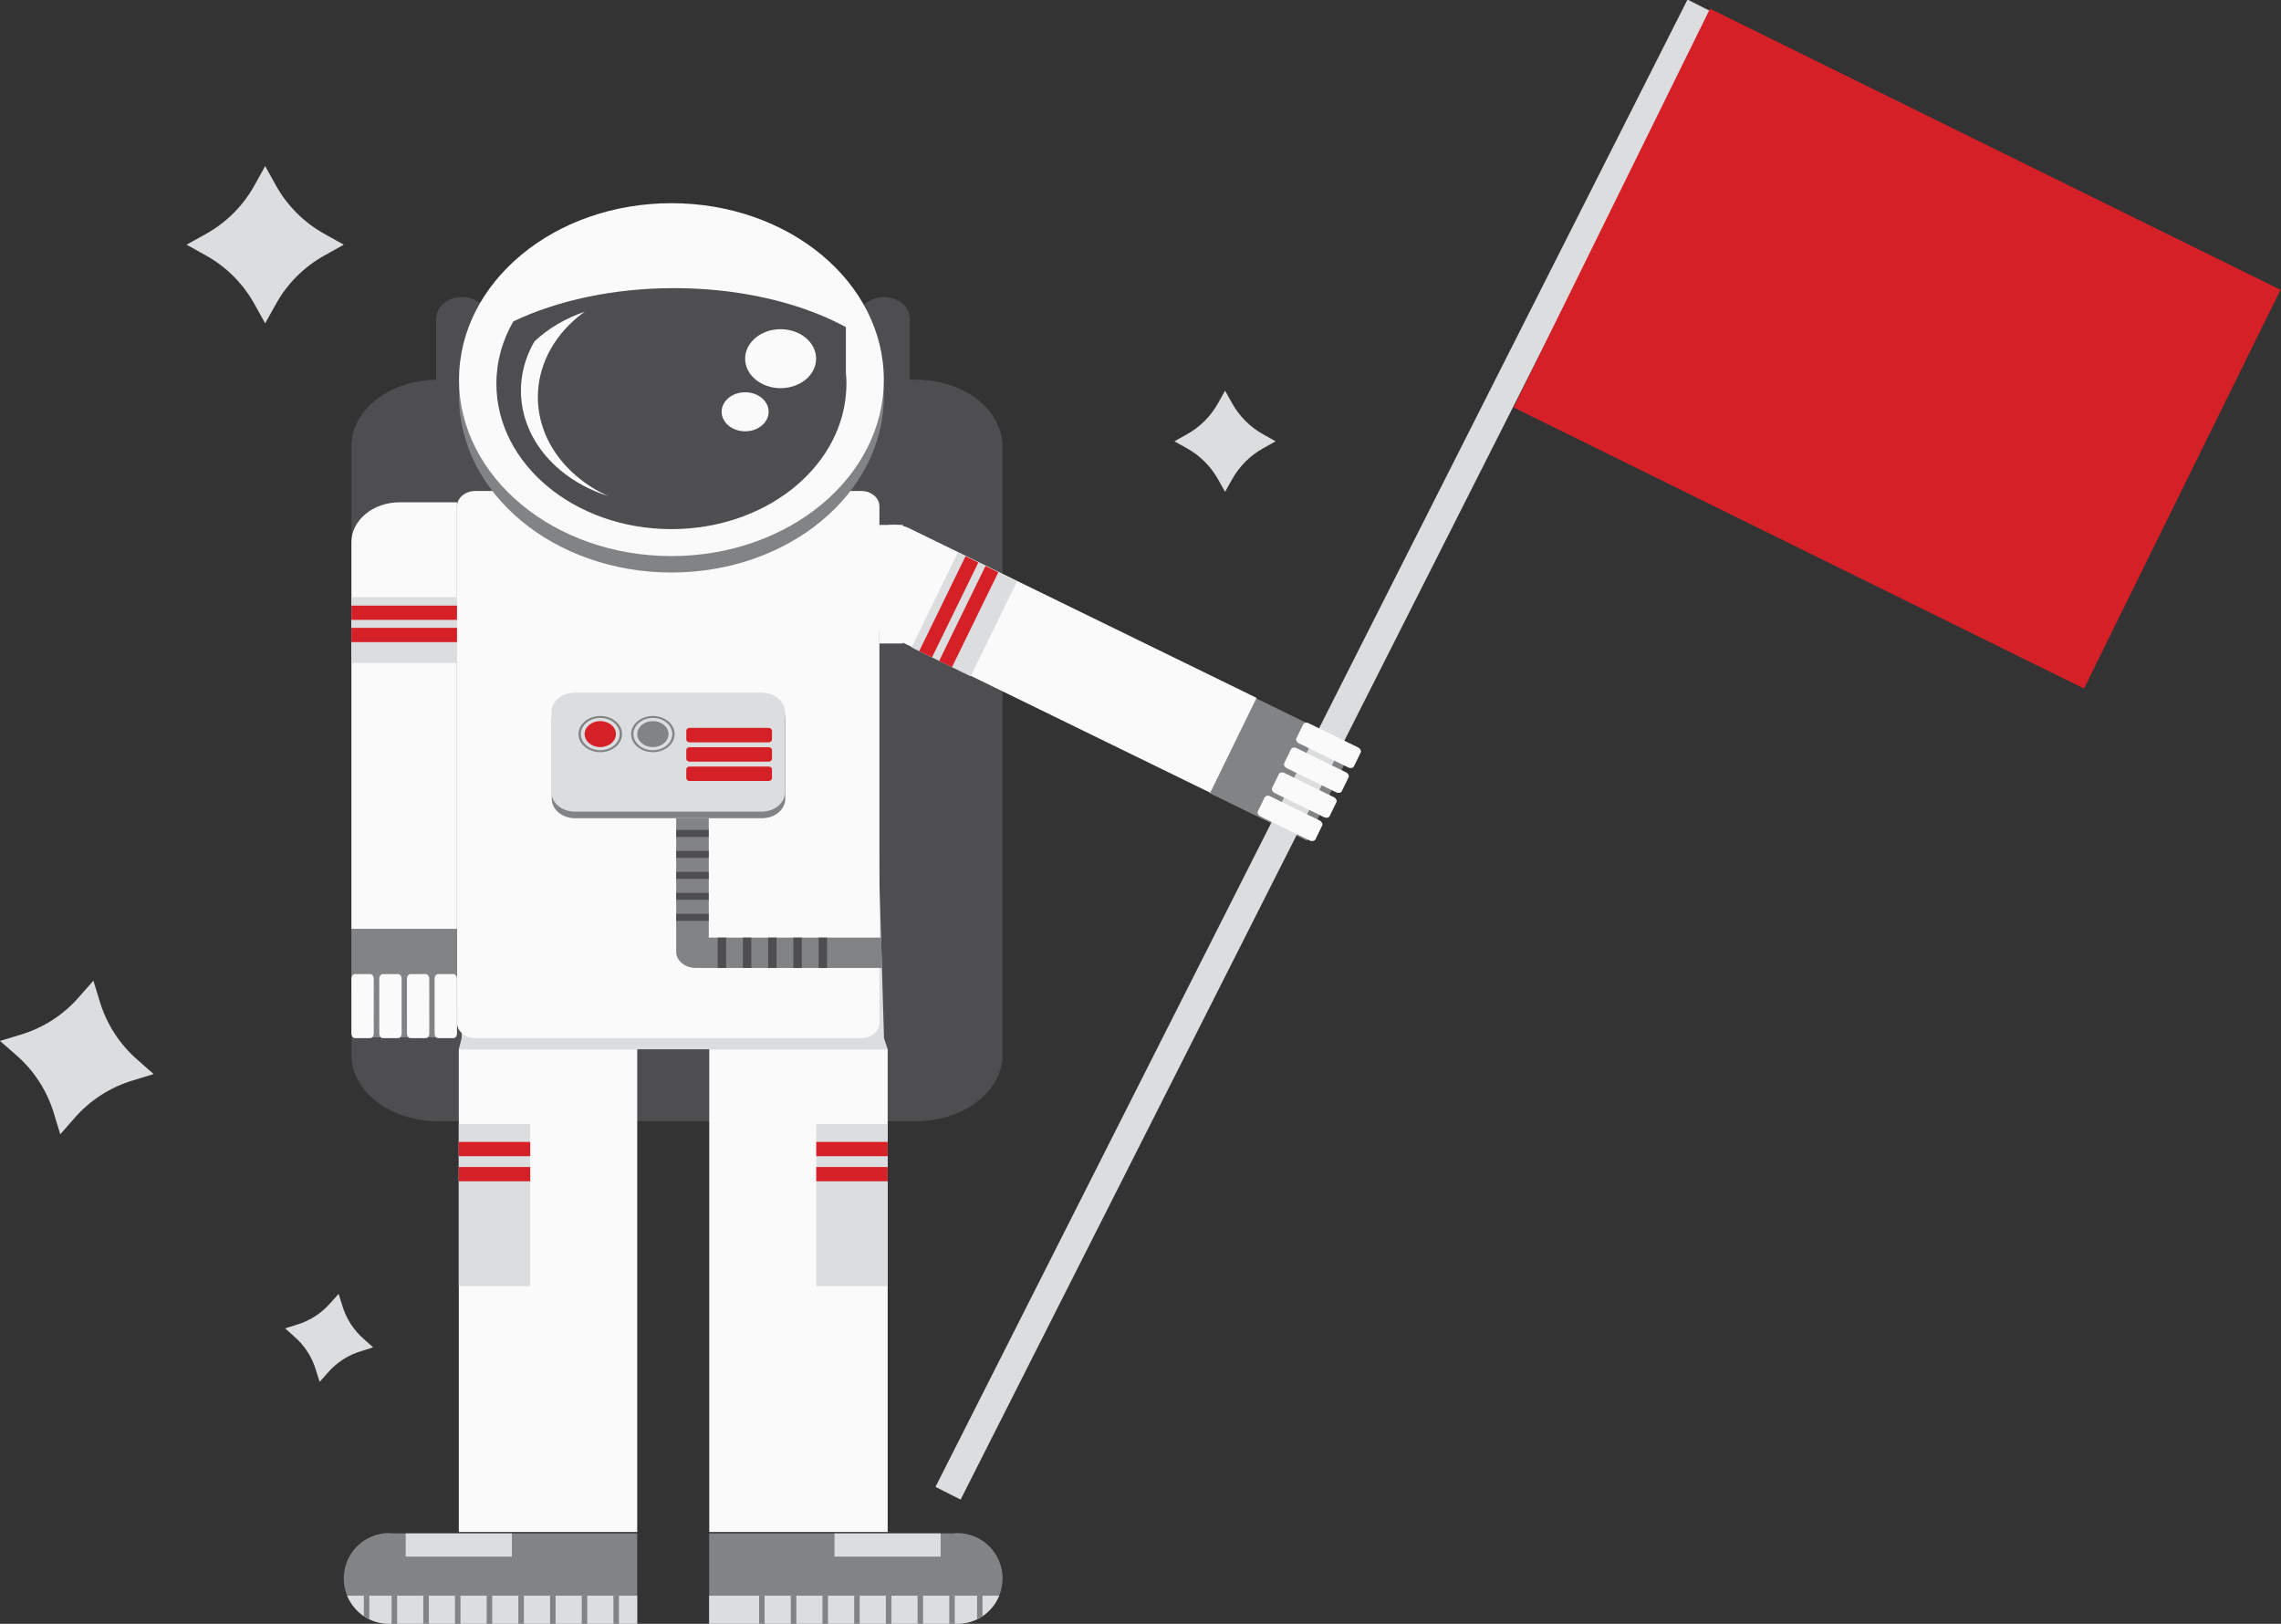 <?xml version="1.0" encoding="utf-8"?>
<!-- Generator: Adobe Illustrator 17.0.0, SVG Export Plug-In . SVG Version: 6.00 Build 0)  -->
<!DOCTYPE svg PUBLIC "-//W3C//DTD SVG 1.1//EN" "http://www.w3.org/Graphics/SVG/1.1/DTD/svg11.dtd">
<svg version="1.1" id="Layer_1" xmlns="http://www.w3.org/2000/svg" xmlns:xlink="http://www.w3.org/1999/xlink" x="0px" y="0px"
	 width="180px" height="128.145px" viewBox="0 25.927 180 128.145" enable-background="new 0 25.927 180 128.145"
	 xml:space="preserve">
<rect x="0" y="25.927" width="180" height="128.145" fill="#333333" stroke="none"/>
<rect x="97.013" y="82.341" transform="matrix(-0.439 0.899 -0.899 -0.439 223.415 33.718)" fill="#818385" width="8.331" height="8.564"/>
<path fill="#4E4E50" d="M79.104,61.134c-0.008-2.899-3.073-5.247-6.854-5.247c-0.018,0-0.034,0.004-0.052,0.004h-37.56
	c-0.018,0-0.034-0.004-0.052-0.004c-3.786,0-6.856,2.354-6.856,5.258c0,0.013,0.005,0.025,0.005,0.038v47.938
	c0,0.013-0.005,0.025-0.005,0.038c0,2.904,3.069,5.258,6.856,5.258c0.027,0,0.052-0.006,0.079-0.006h37.587
	c3.788,0,6.86-2.344,6.86-5.249V61.139L79.104,61.134z"/>
<polygon fill="#DCDDDE" points="68.493,64.761 37.105,64.921 36.428,107.854 36.205,108.731 70.05,108.731 69.759,107.853 "/>
<path fill="#4E4E50" d="M71.789,51.022c-0.028-0.919-0.923-1.653-2.022-1.653c-1.113,0-2.009,0.734-2.037,1.653h-0.005v0.044v7.988
	v0.044h0.005c0.028,0.919,0.923,1.653,2.022,1.653c1.113,0,2.009-0.734,2.037-1.653h0.005v-0.044v-7.988v-0.044H71.789z"/>
<path fill="#4E4E50" d="M38.484,51.022c-0.028-0.919-0.923-1.653-2.022-1.653c-1.113,0-2.009,0.734-2.037,1.653h-0.005v0.044v7.988
	v0.044h0.005c0.028,0.919,0.923,1.653,2.022,1.653c1.113,0,2.009-0.734,2.037-1.653h0.005v-0.044v-7.988v-0.044H38.484z"/>
<path fill="#FAFAFA" d="M67.951,64.673H37.513c-0.799,0-1.446,0.538-1.446,1.202v40.778c0,0.664,0.648,1.202,1.446,1.202h30.438
	c0.799,0,1.446-0.538,1.446-1.202V65.874C69.397,65.211,68.75,64.673,67.951,64.673z"/>
<ellipse fill="#818385" cx="52.984" cy="57.183" rx="16.76" ry="13.924"/>
<ellipse fill="#FAFAFA" cx="52.984" cy="55.886" rx="16.76" ry="13.924"/>
<path fill="#4E4E50" d="M66.796,56.209c0,0.293-0.015,0.586-0.044,0.879c-0.544,5.932-6.495,10.595-13.768,10.595
	c-7.626,0-13.812-5.139-13.812-11.474c0-1.758,0.47-3.418,1.337-4.919c3.438-1.636,7.861-2.624,12.681-2.624
	c4.57,0,8.757,0.879,12.122,2.368c0.5,0.22,0.984,0.464,1.44,0.708v3.589C66.782,55.623,66.796,55.916,66.796,56.209z"/>
<path fill="#FAFAFA" d="M46.145,50.528c-1.52,0.511-2.876,1.317-3.962,2.331c-1.932,3.306-1.261,7.409,2.026,10.168
	c1.116,0.937,2.421,1.616,3.811,2.053c-0.902-0.392-1.73-0.914-2.474-1.538c-4.166-3.496-4.131-9.158,0.077-12.619
	C45.79,50.785,45.967,50.656,46.145,50.528z"/>
<path fill="#818385" d="M60.131,81.111H45.379c-1.029,0-1.837,0.684-1.837,1.526v6.335c0,0.842,0.823,1.526,1.837,1.526h14.752
	c1.014,0,1.837-0.684,1.837-1.526v-6.335C61.968,81.795,61.145,81.111,60.131,81.111z"/>
<path fill="#DCDDDE" d="M60.108,80.591H45.356c-1.029,0-1.837,0.684-1.837,1.526v6.335c0,0.842,0.823,1.526,1.837,1.526h14.752
	c1.014,0,1.837-0.684,1.837-1.526v-6.335C61.945,81.274,61.122,80.591,60.108,80.591z"/>
<path fill="#818385" d="M47.369,82.431c-0.948,0-1.717,0.639-1.717,1.427s0.769,1.427,1.717,1.427c0.948,0,1.717-0.639,1.717-1.427
	S48.317,82.431,47.369,82.431z M47.369,85.132c-0.847,0-1.534-0.57-1.534-1.274s0.687-1.274,1.534-1.274s1.534,0.57,1.534,1.274
	S48.216,85.132,47.369,85.132z"/>
<ellipse fill="#D62027" cx="47.369" cy="83.858" rx="1.235" ry="1.026"/>
<path fill="#818385" d="M51.52,82.431c-0.948,0-1.717,0.639-1.717,1.427s0.769,1.427,1.717,1.427s1.717-0.639,1.717-1.427
	S52.468,82.431,51.52,82.431z M51.52,85.132c-0.847,0-1.534-0.57-1.534-1.274s0.687-1.274,1.534-1.274s1.534,0.57,1.534,1.274
	S52.366,85.132,51.52,85.132z"/>
<ellipse fill="#818385" cx="51.52" cy="83.858" rx="1.235" ry="1.026"/>
<rect x="56.851" y="88.302" fill="#D62027" width="0" height="0"/>
<path fill="#D62027" d="M54.419,86.42L54.419,86.42c-0.145,0.001-0.263,0.098-0.263,0.219c0,0.002,0.001,0.004,0.001,0.006v0.691
	c0,0.002-0.001,0.004-0.001,0.006c0,0.12,0.117,0.218,0.262,0.218l0.001,0.001h6.234l0.001-0.001h0c0.145,0,0.263-0.098,0.263-0.218
	l0-0.001V86.64c0,0,0-0.001,0-0.001c0-0.121-0.118-0.219-0.263-0.219l0,0l0,0H54.419z"/>
<path fill="#D62027" d="M54.419,84.894L54.419,84.894c-0.145,0.001-0.263,0.098-0.263,0.219c0,0.002,0.001,0.004,0.001,0.006v0.691
	c0,0.002-0.001,0.004-0.001,0.006c0,0.12,0.117,0.218,0.262,0.218l0.001,0.001h6.234l0.001-0.001h0c0.145,0,0.263-0.098,0.263-0.218
	l0-0.001v-0.7c0,0,0-0.001,0-0.001c0-0.121-0.118-0.219-0.263-0.219l0,0l0,0H54.419z"/>
<path fill="#D62027" d="M54.419,83.369L54.419,83.369c-0.145,0.001-0.263,0.098-0.263,0.219c0,0.002,0.001,0.004,0.001,0.006v0.691
	c0,0.002-0.001,0.004-0.001,0.006c0,0.12,0.117,0.218,0.262,0.218l0.001,0.001h6.234l0.001-0.001h0c0.145,0,0.263-0.098,0.263-0.218
	l0-0.001v-0.7l0-0.001c0-0.121-0.118-0.219-0.263-0.219l0,0l0,0H54.419z"/>
<ellipse fill="#FAFAFA" cx="61.601" cy="54.233" rx="2.801" ry="2.327"/>
<ellipse fill="#FAFAFA" cx="58.801" cy="58.423" rx="1.855" ry="1.541"/>
<path fill="#818385" d="M73.004,65.655"/>
<path fill="#FAFAFA" d="M79.143,99.153"/>
<path fill="#818385" d="M55.931,99.92v-9.424H53.36v10.547c0,0.696,0.691,1.27,1.543,1.27l14.694,0l-0.061-2.393H55.931z"/>
<rect x="53.36" y="91.423" fill="#4E4E50" width="2.566" height="0.553"/>
<rect x="53.36" y="93.078" fill="#4E4E50" width="2.566" height="0.553"/>
<rect x="53.36" y="94.732" fill="#4E4E50" width="2.566" height="0.553"/>
<rect x="53.36" y="96.387" fill="#4E4E50" width="2.566" height="0.553"/>
<rect x="53.36" y="98.042" fill="#4E4E50" width="2.566" height="0.553"/>
<rect x="56.632" y="99.92" fill="#4E4E50" width="0.666" height="2.393"/>
<rect x="58.624" y="99.92" fill="#4E4E50" width="0.666" height="2.393"/>
<rect x="60.616" y="99.92" fill="#4E4E50" width="0.666" height="2.393"/>
<rect x="62.607" y="99.92" fill="#4E4E50" width="0.666" height="2.393"/>
<rect x="64.599" y="99.92" fill="#4E4E50" width="0.666" height="2.393"/>
<path fill="#FAFAFA" d="M67.246,69.634c0.916-1.875,2.936-2.785,4.493-2.024L99.159,81l-3.656,7.486L65.254,73.714L67.246,69.634z"
	/>
<rect x="71.974" y="71.8" transform="matrix(-0.439 0.899 -0.899 -0.439 176.4 38.623)" fill="#DCDDDE" width="8.332" height="5.188"/>
<rect x="70.748" y="73.233" transform="matrix(-0.439 0.899 -0.899 -0.439 174.099 38.863)" fill="#D62027" width="8.332" height="1.125"/>
<rect x="72.325" y="74.003" transform="matrix(-0.439 0.899 -0.899 -0.439 177.06 38.554)" fill="#D62027" width="8.332" height="1.125"/>
<path fill="#818385" d="M27.853,107.792h1.527h5.035h1.527l0.12-0.307c0-0.007,0-0.007,0-0.013v-8.243h-8.33v3.935v4.322
	c0,0,0,0,0,0.007L27.853,107.792z"/>
<path fill="#FAFAFA" d="M31.522,65.567c-2.086,0-3.791,1.416-3.791,3.149V99.23h8.331V65.567H31.522z"/>
<rect x="27.73" y="73.053" fill="#DCDDDE" width="8.332" height="5.188"/>
<rect x="27.73" y="73.72" fill="#D62027" width="8.332" height="1.125"/>
<rect x="27.73" y="75.475" fill="#D62027" width="8.332" height="1.125"/>
<path fill="#DCDDDE" d="M20.925,39.033l0.821,1.477c0.905,1.649,2.263,3.004,3.914,3.906l1.469,0.821l-1.469,0.82
	c-1.652,0.904-3.01,2.262-3.914,3.914l-0.821,1.469l-0.82-1.469c-0.901-1.651-2.257-3.009-3.906-3.914l-1.477-0.82l1.477-0.821
	c1.648-0.903,3.003-2.258,3.906-3.906L20.925,39.033z"/>
<path fill="#DCDDDE" d="M22.499,130.758l0.901-0.284c1.045-0.308,1.979-0.911,2.691-1.736l0.63-0.704l0.284,0.901
	c0.305,1.046,0.908,1.981,1.736,2.691l0.704,0.63l-0.901,0.284c-1.048,0.303-1.983,0.906-2.691,1.736l-0.63,0.703l-0.284-0.901
	c-0.305-1.046-0.908-1.982-1.736-2.691L22.499,130.758z"/>
<path fill="#DCDDDE" d="M0,108.073l1.617-0.491c1.803-0.537,3.414-1.578,4.643-3.002l1.112-1.263l0.492,1.609
	c0.535,1.805,1.576,3.419,3,4.651l1.262,1.112l-1.608,0.492c-1.804,0.533-3.417,1.571-4.65,2.992l-1.113,1.271l-0.491-1.617
	c-0.535-1.801-1.574-3.412-2.994-4.642L0,108.073z"/>
<path fill="#DCDDDE" d="M96.673,56.756l0.529,0.946c0.581,1.064,1.454,1.939,2.516,2.522l0.946,0.529l-0.946,0.529
	c-1.062,0.582-1.935,1.455-2.516,2.516l-0.529,0.946l-0.529-0.946c-0.583-1.062-1.458-1.936-2.522-2.516l-0.946-0.529l0.946-0.529
	c1.064-0.582,1.939-1.457,2.522-2.522L96.673,56.756z"/>
<rect x="36.205" y="108.731" fill="#FAFAFA" width="14.08" height="38.096"/>
<rect x="55.97" y="108.731" fill="#FAFAFA" width="14.08" height="38.096"/>
<rect x="64.414" y="114.638" fill="#DCDDDE" width="5.636" height="12.787"/>
<rect x="64.414" y="116.044" fill="#D62027" width="5.636" height="1.125"/>
<rect x="64.414" y="118.024" fill="#D62027" width="5.636" height="1.125"/>
<rect x="36.205" y="114.638" fill="#DCDDDE" width="5.636" height="12.787"/>
<rect x="36.205" y="116.044" fill="#D62027" width="5.636" height="1.125"/>
<rect x="36.205" y="118.024" fill="#D62027" width="5.636" height="1.125"/>
<path fill="#FAFAFA" d="M31.694,107.47l-0.002-4.309c0-0.194-0.12-0.363-0.271-0.363l-1.221,0.001l-0.002,0.003
	c-0.148,0.001-0.267,0.162-0.268,0.36l0,0v0c0,0.001,0,0.001,0,0.002s0,0.001,0,0.002l0.002,4.321c0,0.001,0,0.001,0,0.002
	s0,0.001,0,0.002l0,0l0,0c0.001,0.198,0.121,0.358,0.268,0.36l0.002,0.003l1.221-0.001l0.002-0.003c0,0,0.001,0,0.001,0
	c0.149,0,0.27-0.163,0.27-0.363C31.697,107.482,31.694,107.476,31.694,107.47z"/>
<path fill="#FAFAFA" d="M29.495,107.47l-0.002-4.309c0-0.194-0.12-0.363-0.271-0.363l-1.221,0.001l-0.002,0.003
	c-0.148,0.001-0.267,0.162-0.268,0.36l0,0v0c0,0.001,0,0.001,0,0.002s0,0.001,0,0.002l0.002,4.321c0,0.001,0,0.001,0,0.002
	s0,0.001,0,0.002l0,0l0,0c0.001,0.198,0.121,0.358,0.268,0.36l0.002,0.003l1.221-0.001l0.002-0.003c0,0,0.001,0,0.001,0
	c0.149,0,0.27-0.163,0.27-0.363C29.498,107.482,29.495,107.476,29.495,107.47z"/>
<path fill="#FAFAFA" d="M33.877,107.47l-0.002-4.309c0-0.194-0.12-0.363-0.271-0.363l-1.221,0.001l-0.002,0.003
	c-0.148,0.001-0.267,0.162-0.268,0.36l0,0v0c0,0.001,0,0.001,0,0.002s0,0.001,0,0.002l0.002,4.321c0,0.001,0,0.001,0,0.002
	s0,0.001,0,0.002l0,0l0,0c0.001,0.198,0.121,0.358,0.268,0.36l0.002,0.003l1.221-0.001l0.002-0.003c0,0,0.001,0,0.001,0
	c0.149,0,0.27-0.163,0.27-0.363C33.879,107.482,33.877,107.476,33.877,107.47z"/>
<path fill="#FAFAFA" d="M36.059,107.47l-0.002-4.309c0-0.194-0.12-0.363-0.271-0.363l-1.221,0.001l-0.002,0.003
	c-0.148,0.001-0.267,0.162-0.268,0.36l0,0v0c0,0.001,0,0.001,0,0.002s0,0.001,0,0.002l0.002,4.321c0,0.001,0,0.001,0,0.002
	c0,0.001,0,0.001,0,0.002l0,0l0,0c0.001,0.198,0.121,0.358,0.268,0.36l0.002,0.003l1.221-0.001l0.002-0.003c0,0,0.001,0,0.001,0
	c0.149,0,0.27-0.163,0.27-0.363C36.062,107.482,36.06,107.476,36.059,107.47z"/>
<rect x="69.397" y="67.353" fill="#FAFAFA" width="1.86" height="9.356"/>
<path fill="#818385" d="M50.283,146.936v7.136H30.749v-0.007c-0.013,0-0.027,0.007-0.04,0.007c-1.501,0-2.781-0.914-3.315-2.221
	c-0.173-0.42-0.267-0.88-0.267-1.361c0-1.974,1.601-3.581,3.581-3.581c0.093,0,0.18,0.02,0.273,0.027H50.283z"/>
<rect x="32.016" y="146.938" fill="#DCDDDE" width="8.378" height="1.829"/>
<path fill="#DCDDDE" d="M50.283,151.852v2.221H30.709c-0.567,0-1.094-0.127-1.567-0.36c-0.147-0.067-0.293-0.153-0.427-0.24
	c-0.587-0.393-1.047-0.96-1.32-1.621H50.283z"/>
<path fill="#818385" d="M29.142,151.852v1.861c-0.147-0.067-0.293-0.153-0.427-0.24v-1.621H29.142z"/>
<rect x="30.903" y="151.852" fill="#818385" width="0.433" height="2.221"/>
<rect x="33.404" y="151.852" fill="#818385" width="0.433" height="2.221"/>
<rect x="35.904" y="151.852" fill="#818385" width="0.433" height="2.221"/>
<rect x="38.405" y="151.852" fill="#818385" width="0.433" height="2.221"/>
<rect x="40.906" y="151.852" fill="#818385" width="0.433" height="2.221"/>
<rect x="43.407" y="151.852" fill="#818385" width="0.433" height="2.221"/>
<rect x="45.908" y="151.852" fill="#818385" width="0.433" height="2.221"/>
<path fill="#818385" d="M55.962,146.936v7.136h19.534v-0.007c0.013,0,0.027,0.007,0.04,0.007c1.501,0,2.781-0.914,3.315-2.221
	c0.173-0.42,0.267-0.88,0.267-1.361c0-1.974-1.601-3.581-3.581-3.581c-0.093,0-0.18,0.02-0.273,0.027H55.962z"/>
<rect x="65.852" y="146.938" fill="#DCDDDE" width="8.378" height="1.829"/>
<path fill="#DCDDDE" d="M55.962,151.852v2.221h19.574c0.567,0,1.094-0.127,1.567-0.36c0.147-0.067,0.293-0.153,0.427-0.24
	c0.587-0.393,1.047-0.96,1.32-1.621H55.962z"/>
<path fill="#818385" d="M77.104,151.852v1.861c0.147-0.067,0.293-0.153,0.427-0.24v-1.621H77.104z"/>
<rect x="74.91" y="151.852" fill="#818385" width="0.433" height="2.221"/>
<rect x="72.409" y="151.852" fill="#818385" width="0.433" height="2.221"/>
<rect x="69.908" y="151.852" fill="#818385" width="0.433" height="2.221"/>
<rect x="67.407" y="151.852" fill="#818385" width="0.433" height="2.221"/>
<rect x="64.906" y="151.852" fill="#818385" width="0.433" height="2.221"/>
<rect x="62.405" y="151.852" fill="#818385" width="0.433" height="2.221"/>
<rect x="59.904" y="151.852" fill="#818385" width="0.433" height="2.221"/>
<rect x="48.409" y="151.852" fill="#818385" width="0.433" height="2.221"/>
<rect x="103.394" y="19.35" transform="matrix(0.892 0.451 -0.451 0.892 49.665 -37.997)" fill="#DCDDDE" width="2.224" height="131.584"/>
<path fill="#FAFAFA" d="M101.383,86.94l3.871,1.893c0.174,0.085,0.274,0.267,0.207,0.402l-0.536,1.097l-0.004,0.001
	c-0.066,0.132-0.262,0.169-0.441,0.083l0,0l0,0c-0.001,0-0.001,0-0.002-0.001c-0.001,0-0.001-0.001-0.002-0.001l-3.881-1.898
	c-0.001,0-0.001,0-0.002-0.001s-0.001-0.001-0.002-0.001l0,0l0,0c-0.178-0.088-0.269-0.266-0.205-0.399l-0.002-0.003l0.536-1.097
	l0.003-0.001c0,0,0-0.001,0-0.001c0.066-0.134,0.265-0.172,0.445-0.084C101.374,86.932,101.378,86.937,101.383,86.94z"/>
<path fill="#FAFAFA" d="M100.259,88.781l3.871,1.893c0.174,0.085,0.274,0.267,0.207,0.402l-0.536,1.097l-0.004,0.001
	c-0.066,0.132-0.262,0.169-0.441,0.083l0,0l0,0c-0.001,0-0.001,0-0.002-0.001c-0.001,0-0.001-0.001-0.002-0.001l-3.881-1.898
	c-0.001,0-0.001,0-0.002-0.001c-0.001,0-0.001-0.001-0.002-0.001l0,0l0,0c-0.178-0.088-0.269-0.266-0.205-0.399l-0.002-0.003
	l0.536-1.097l0.003-0.001c0,0,0-0.001,0-0.001c0.066-0.134,0.265-0.172,0.445-0.084C100.249,88.773,100.253,88.777,100.259,88.781z"
	/>
<path fill="#FAFAFA" d="M102.341,84.979l3.871,1.893c0.174,0.085,0.274,0.267,0.207,0.402l-0.536,1.097l-0.004,0.001
	c-0.066,0.132-0.262,0.169-0.441,0.083l0,0l0,0c-0.001,0-0.001,0-0.002-0.001c-0.001,0-0.001-0.001-0.002-0.001l-3.881-1.898
	c-0.001,0-0.001,0-0.002-0.001c-0.001,0-0.001-0.001-0.002-0.001l0,0l0,0c-0.178-0.088-0.269-0.266-0.205-0.399l-0.002-0.003
	l0.536-1.097l0.003-0.001c0,0,0-0.001,0-0.001c0.066-0.134,0.265-0.172,0.445-0.084C102.332,84.971,102.336,84.976,102.341,84.979z"
	/>
<path fill="#FAFAFA" d="M103.299,83.017l3.871,1.893c0.174,0.085,0.274,0.267,0.207,0.402l-0.536,1.097l-0.004,0.001
	c-0.066,0.132-0.262,0.169-0.441,0.083l0,0l0,0c-0.001,0-0.001,0-0.002-0.001c-0.001,0-0.001-0.001-0.002-0.001l-3.881-1.898
	c-0.001,0-0.001,0-0.002-0.001c-0.001,0-0.001-0.001-0.002-0.001l0,0l0,0c-0.178-0.088-0.269-0.266-0.205-0.399l-0.002-0.003
	l0.536-1.097l0.003-0.001l0-0.001c0.066-0.134,0.265-0.172,0.445-0.084C103.29,83.01,103.293,83.014,103.299,83.017z"/>
<rect x="124.647" y="35.861" transform="matrix(0.897 0.442 -0.442 0.897 38.984 -60.647)" fill="#D62027" width="50.187" height="35.077"/>
</svg>
